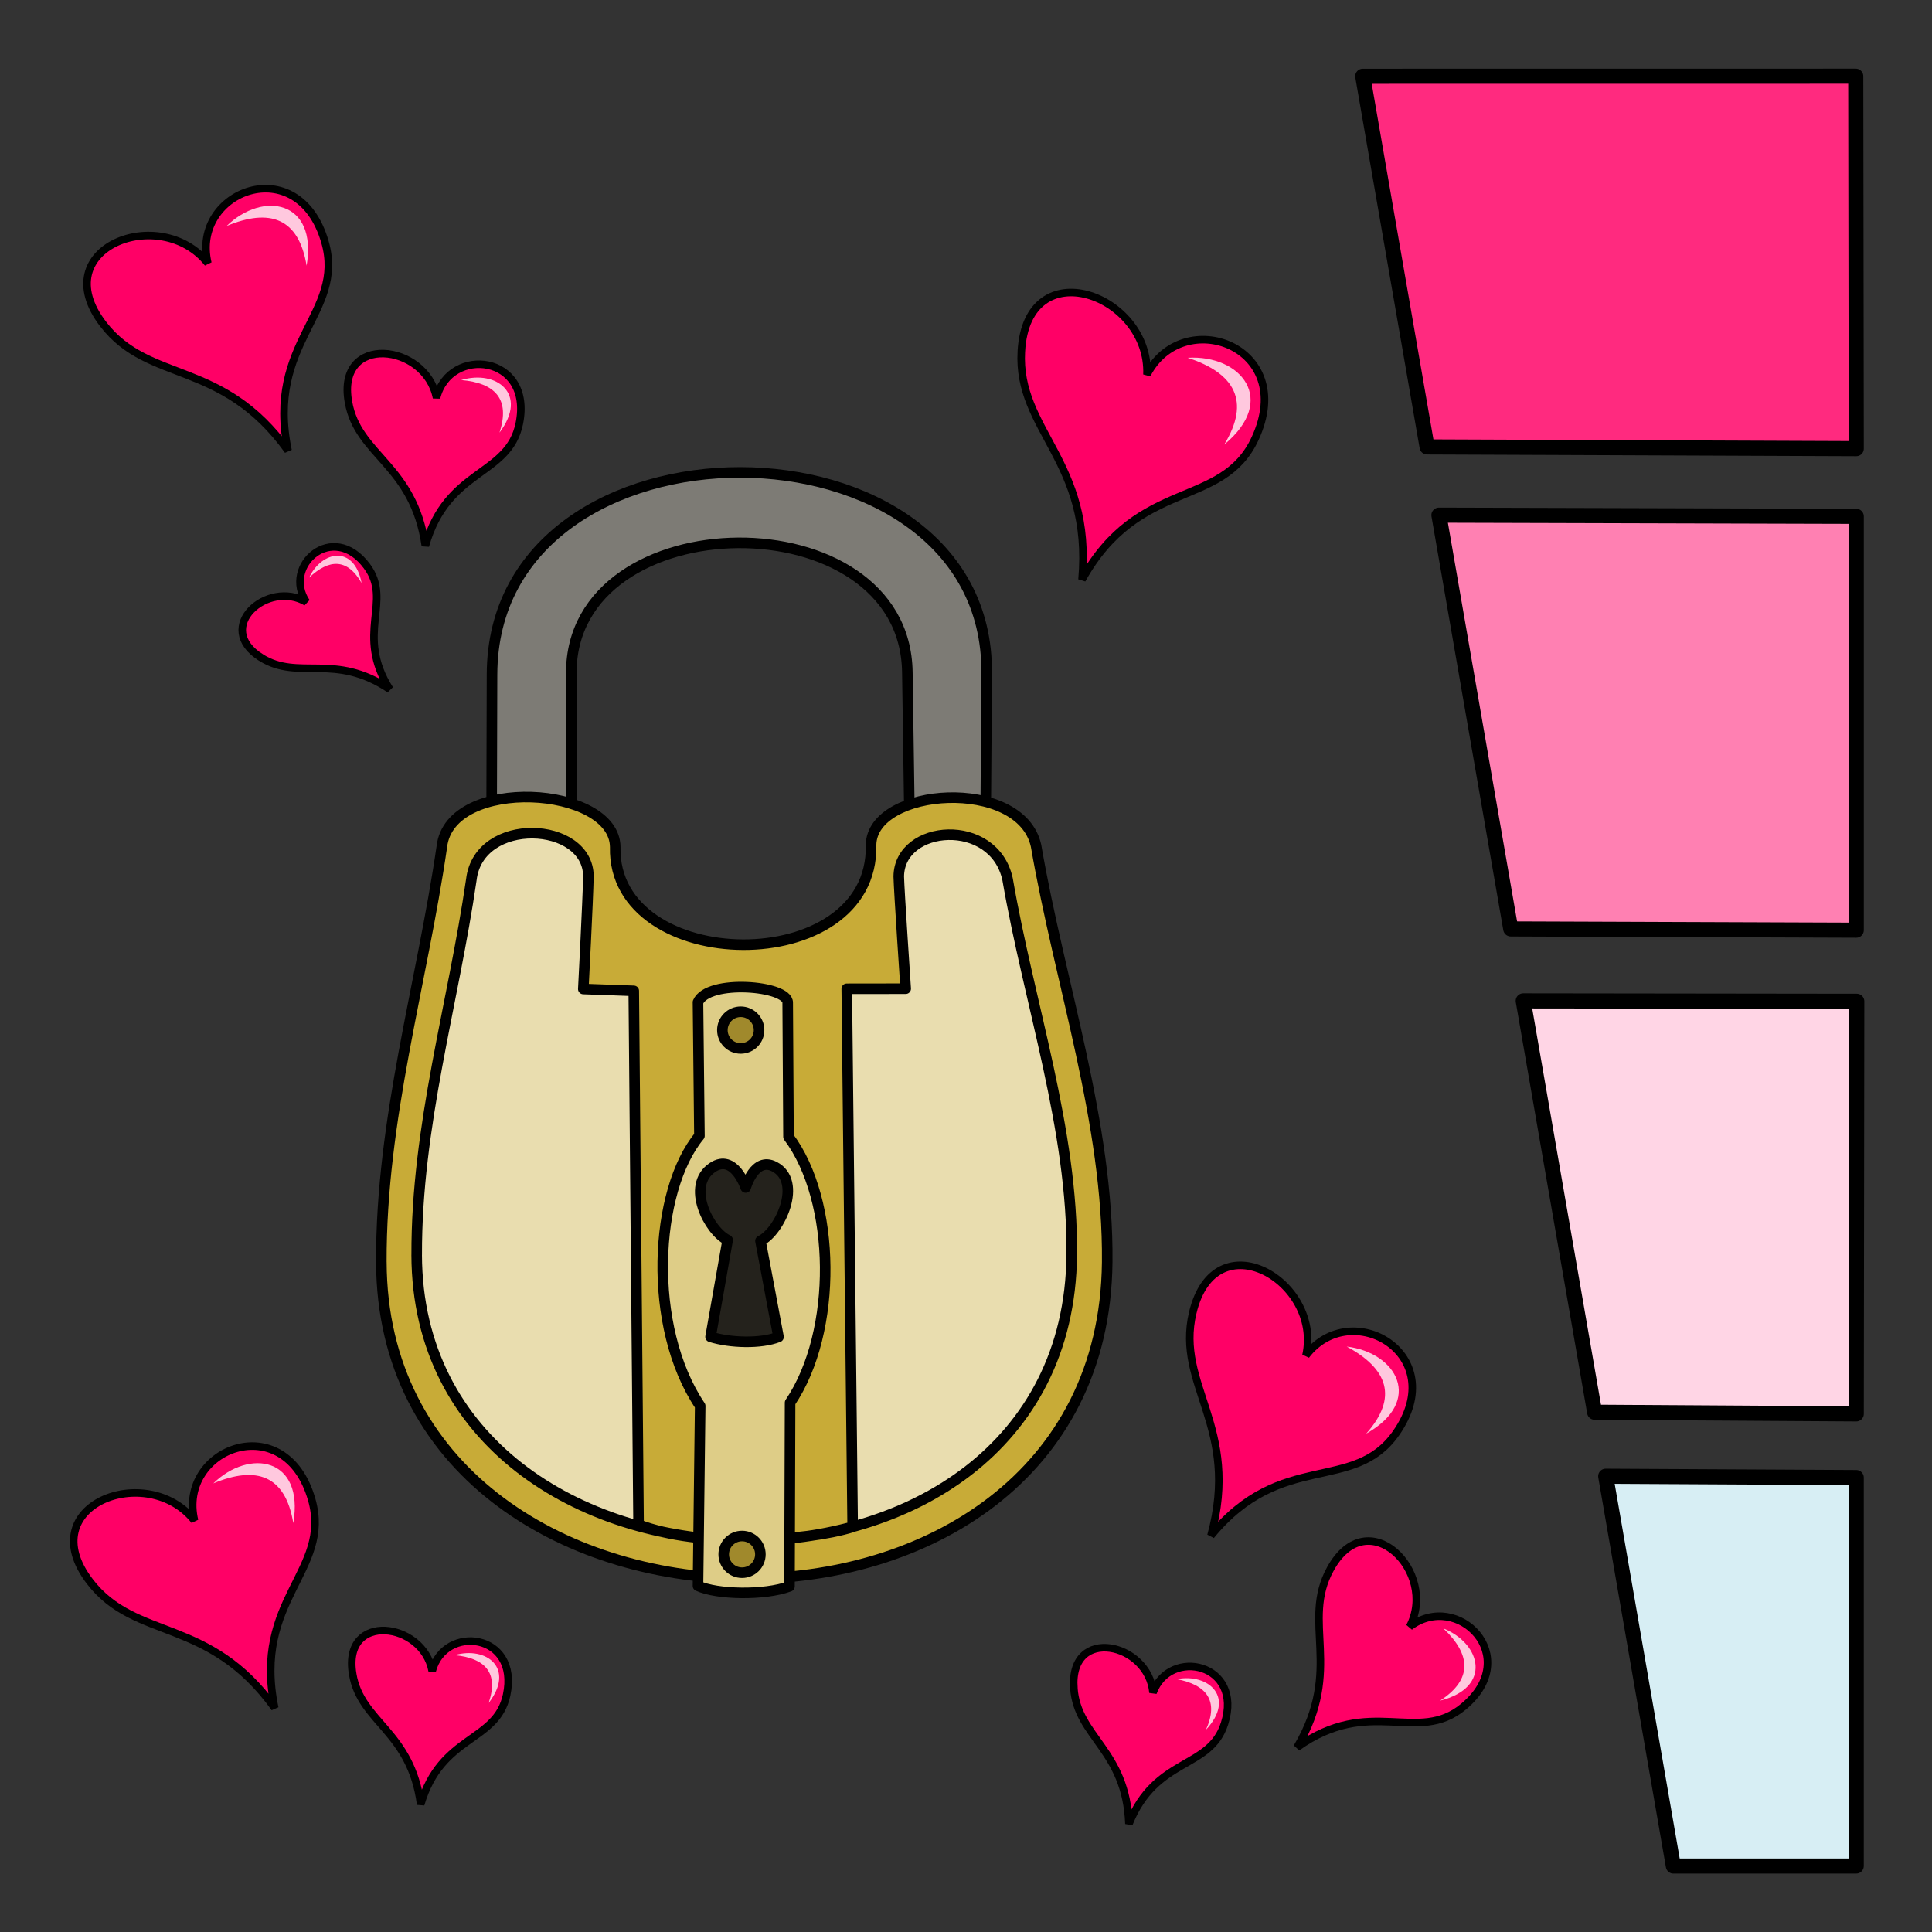 <svg version="1.1" viewBox="0 0 64 64" xmlns="http://www.w3.org/2000/svg">
 <rect x="0" y="0" width="64" height="64" fill="#333333" stroke="none"/>
 <g stroke="#000" stroke-linecap="round" stroke-linejoin="round" stroke-width=".5">
  <path d="m55.432 61.815-2.241-12.913 8.299 0.044v12.868z" fill="#d7eef4"/>
  <path d="m50.045 30.772-2.379-13.707 13.825 0.039v13.71z" fill="#ff80b2"/>
  <path d="m47.274 14.805-2.131-12.279 16.331-0.002 0.017 12.338z" fill="#ff2a7f"/>
  <path d="m52.824 46.782-2.365-13.627 11.049 0.014-0.017 13.668z" fill="#ffd5e5"/>
 </g>
 <g>
  <g transform="matrix(.9 0 0 .9 2.544 4.76)" stroke="#000" stroke-linecap="round" stroke-linejoin="round" stroke-width=".389">
   <path d="m15.262 26.994 0.021-7.46c0.028-9.951 18.275-9.86 18.207-0.05l-0.052 7.516-2.757-8.85e-4 -0.111-7.553c-0.095-6.412-12.392-6.283-12.369 0.048l0.028 7.501z" fill="#c8c4b7" fill-opacity=".502"/>
   <g>
    <path d="m11.209 41.167c-0.017-5.262 1.486-10.202 2.229-15.302 0.305-2.613 6.365-2.233 6.38 0.025-0.111 4.736 9.529 4.87 9.416-0.075 0.027-2.14 5.514-2.516 6.073 0.025 0.882 5.109 2.67 10.2 2.619 15.327-0.159 15.796-26.667 15.269-26.716 5e-6z" fill="#c8ab37"/>
    <path d="m12.511 40.9c-0.015-4.749 1.341-9.207 2.011-13.81 0.275-2.358 4.295-2.165 4.309-0.127-0.02 0.949-0.188 4.15-0.188 4.15l1.857 0.068 0.177 19.647c2.221 0.853 6.124 0.63 7.88 0.087l-0.217-19.81 2.169-0.003s-0.244-3.608-0.255-4.132c0.024-1.931 3.5-2.196 4.004 0.097 0.796 4.611 2.41 9.206 2.363 13.833-0.144 14.256-24.067 13.781-24.111 5e-6z" fill="#e9ddaf"/>
    <path d="m22.864 53.082c0.691 0.321 2.443 0.36 3.368 0.018l0.022-6.761c1.77-2.624 1.695-7.449-0.058-9.787l-0.03-4.935c0.011-0.636-2.939-0.878-3.302-0.018l0.053 4.919c-1.666 2.005-1.941 7.014 0.028 9.942z" fill="#decd87"/>
    <ellipse cx="24.437" cy="32.626" rx=".675" ry=".675" fill="#a0892c"/>
    <ellipse cx="24.486" cy="51.922" rx=".675" ry=".675" fill="#a0892c"/>
    <path d="m23.327 43.916c0.718 0.225 1.849 0.262 2.501 0.004l-0.664-3.536c0.717-0.346 1.564-2.182 0.513-2.732-0.73-0.382-1.057 0.767-1.057 0.767s-0.426-1.272-1.221-0.737c-0.998 0.671-0.128 2.343 0.557 2.671z" fill="#24221c"/>
   </g>
  </g>
  <g transform="matrix(.372 -.014 .014 .372 7.183 7.324)" fill-rule="evenodd" stroke-width=".672">
   <path d="m-10.441 8.798c-4.972-6.99 5.472-10.548 9.502-5.082-1.297-6.47 8.436-9.822 10.488-1.482 1.574 6.398-5.625 8.67-3.984 18.415-5.55-8.376-12.132-6.406-16.006-11.85z" fill="#f06" stroke="#000"/>
   <path d="m7.833 4.267c-0.538-4.288-3.094-5.253-6.977-3.8 3.339-3.016 8.19-1.983 6.978 3.8z" fill="#fff" fill-opacity=".785"/>
  </g>
  <g transform="matrix(.307 .245 -.245 .307 39.194 11.499)" fill-rule="evenodd" stroke-width=".636">
   <path d="m-10.441 8.798c-4.972-6.99 5.472-10.548 9.502-5.082-1.297-6.47 8.436-9.822 10.488-1.482 1.574 6.398-5.625 8.67-3.984 18.415-5.55-8.376-12.132-6.406-16.006-11.85z" fill="#f06" stroke="#000"/>
   <path d="m7.833 4.267c-0.538-4.288-3.094-5.253-6.977-3.8 3.339-3.016 8.19-1.983 6.978 3.8z" fill="#fff" fill-opacity=".785"/>
  </g>
  <g transform="matrix(.245 .116 -.116 .245 15.122 12.376)" fill-rule="evenodd" stroke-width=".921">
   <path d="m-10.441 8.798c-4.972-6.99 5.472-10.548 9.502-5.082-1.297-6.47 8.436-9.822 10.488-1.482 1.574 6.398-5.625 8.67-3.984 18.415-5.55-8.376-12.132-6.406-16.006-11.85z" fill="#f06" stroke="#000"/>
   <path d="m7.833 4.267c-0.538-4.288-3.094-5.253-6.977-3.8 3.339-3.016 8.19-1.983 6.978 3.8z" fill="#fff" fill-opacity=".785"/>
  </g>
  <g transform="matrix(.372 -.014 .014 .372 6.742 48.977)" fill-rule="evenodd" stroke-width=".672">
   <path d="m-10.441 8.798c-4.972-6.99 5.472-10.548 9.502-5.082-1.297-6.47 8.436-9.822 10.488-1.482 1.574 6.398-5.625 8.67-3.984 18.415-5.55-8.376-12.132-6.406-16.006-11.85z" fill="#f06" stroke="#000"/>
   <path d="m7.833 4.267c-0.538-4.288-3.094-5.253-6.977-3.8 3.339-3.016 8.19-1.983 6.978 3.8z" fill="#fff" fill-opacity=".785"/>
  </g>
  <g transform="matrix(.203 -.085 .085 .203 10.026 19.113)" fill-rule="evenodd" stroke-width="1.138">
   <path d="m-10.441 8.798c-4.972-6.99 5.472-10.548 9.502-5.082-1.297-6.47 8.436-9.822 10.488-1.482 1.574 6.398-5.625 8.67-3.984 18.415-5.55-8.376-12.132-6.406-16.006-11.85z" fill="#f06" stroke="#000"/>
   <path d="m7.833 4.267c-0.538-4.288-3.094-5.253-6.977-3.8 3.339-3.016 8.19-1.983 6.978 3.8z" fill="#fff" fill-opacity=".785"/>
  </g>
  <g transform="matrix(.245 .28 -.28 .245 44.533 44.253)" fill-rule="evenodd" stroke-width=".672">
   <path d="m-10.441 8.798c-4.972-6.99 5.472-10.548 9.502-5.082-1.297-6.47 8.436-9.822 10.488-1.482 1.574 6.398-5.625 8.67-3.984 18.415-5.55-8.376-12.132-6.406-16.006-11.85z" fill="#f06" stroke="#000"/>
   <path d="m7.833 4.267c-0.538-4.288-3.094-5.253-6.977-3.8 3.339-3.016 8.19-1.983 6.978 3.8z" fill="#fff" fill-opacity=".785"/>
  </g>
  <g transform="matrix(.132 .271 -.271 .132 47.828 53.65)" fill-rule="evenodd" stroke-width=".829">
   <path d="m-10.441 8.798c-4.972-6.99 5.472-10.548 9.502-5.082-1.297-6.47 8.436-9.822 10.488-1.482 1.574 6.398-5.625 8.67-3.984 18.415-5.55-8.376-12.132-6.406-16.006-11.85z" fill="#f06" stroke="#000"/>
   <path d="m7.833 4.267c-0.538-4.288-3.094-5.253-6.977-3.8 3.339-3.016 8.19-1.983 6.978 3.8z" fill="#fff" fill-opacity=".785"/>
  </g>
  <g transform="matrix(.208 .127 -.127 .208 38.862 55.417)" fill-rule="evenodd" stroke-width="1.024">
   <path d="m-10.441 8.798c-4.972-6.99 5.472-10.548 9.502-5.082-1.297-6.47 8.436-9.822 10.488-1.482 1.574 6.398-5.625 8.67-3.984 18.415-5.55-8.376-12.132-6.406-16.006-11.85z" fill="#f06" stroke="#000"/>
   <path d="m7.833 4.267c-0.538-4.288-3.094-5.253-6.977-3.8 3.339-3.016 8.19-1.983 6.978 3.8z" fill="#fff" fill-opacity=".785"/>
  </g>
  <g transform="matrix(.22 .107 -.107 .22 14.921 54.635)" fill-rule="evenodd" stroke-width="1.024">
   <path d="m-10.441 8.798c-4.972-6.99 5.472-10.548 9.502-5.082-1.297-6.47 8.436-9.822 10.488-1.482 1.574 6.398-5.625 8.67-3.984 18.415-5.55-8.376-12.132-6.406-16.006-11.85z" fill="#f06" stroke="#000"/>
   <path d="m7.833 4.267c-0.538-4.288-3.094-5.253-6.977-3.8 3.339-3.016 8.19-1.983 6.978 3.8z" fill="#fff" fill-opacity=".785"/>
  </g>
 </g>
</svg>
